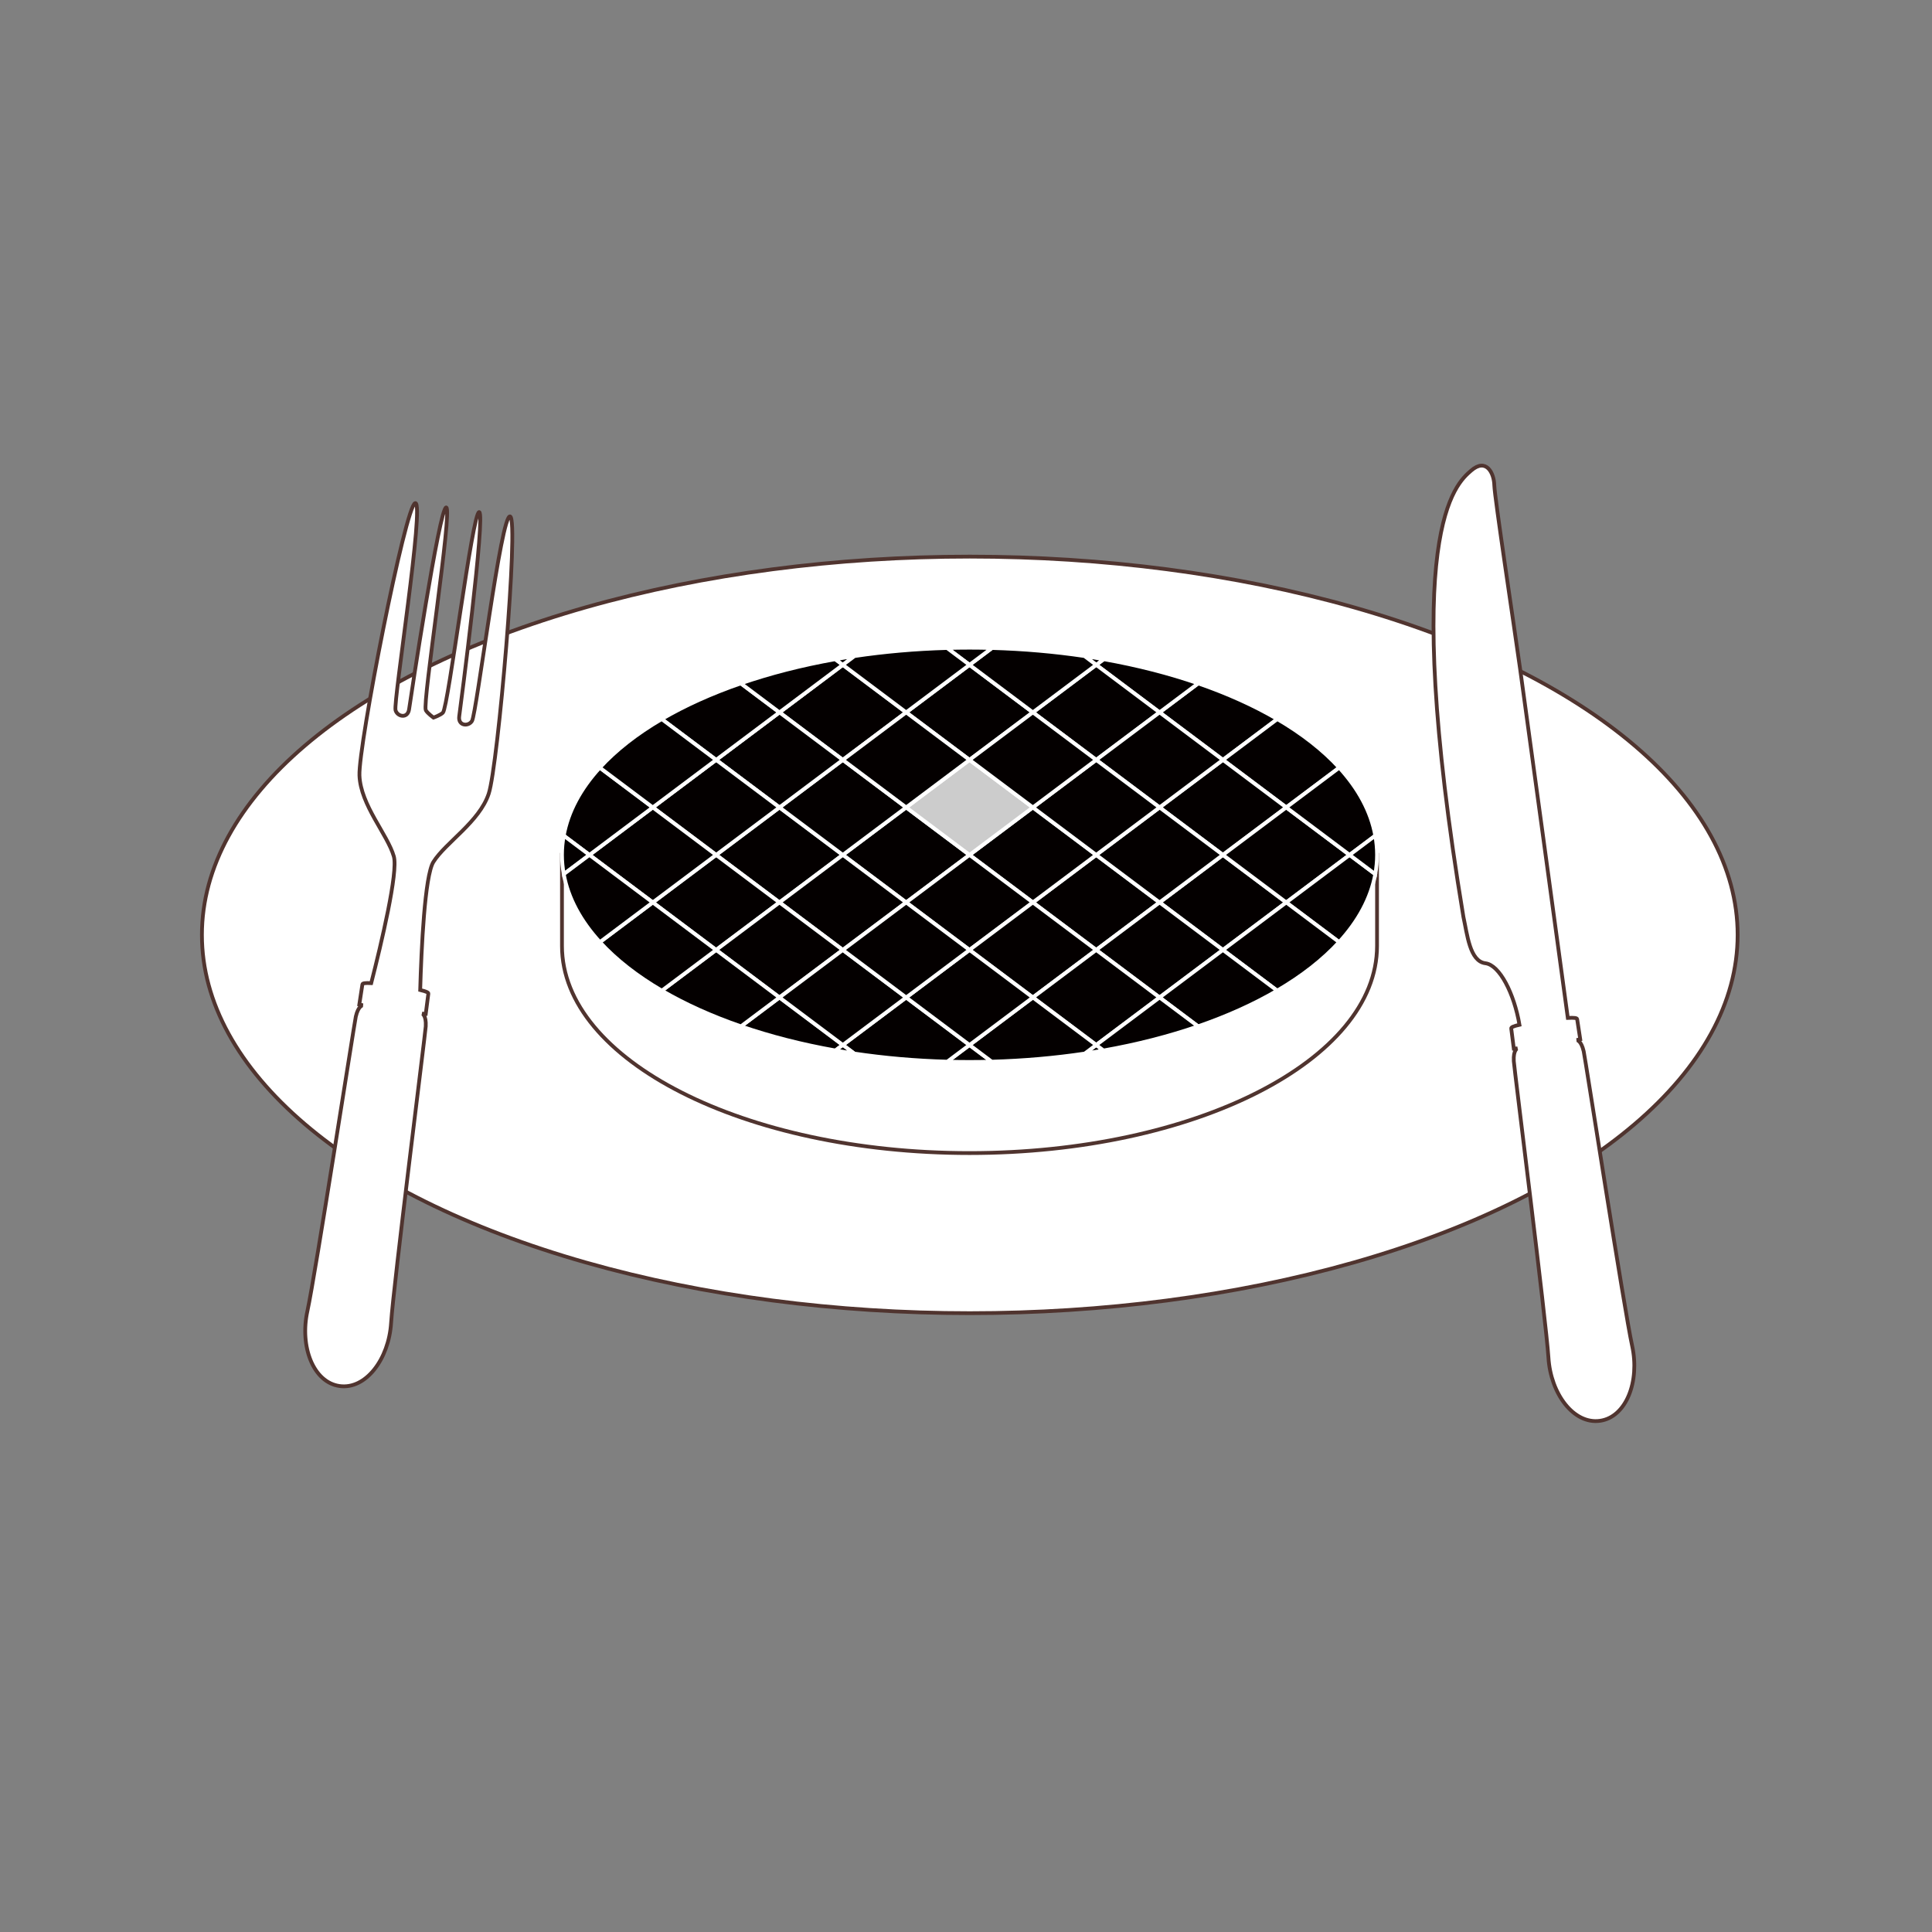 <?xml version="1.0" encoding="iso-8859-1"?>
<!-- Generator: Adobe Illustrator 23.0.6, SVG Export Plug-In . SVG Version: 6.00 Build 0)  -->
<svg version="1.1" id="&#x30EC;&#x30A4;&#x30E4;&#x30FC;_1"
	 xmlns="http://www.w3.org/2000/svg" xmlns:xlink="http://www.w3.org/1999/xlink" x="0px" y="0px" viewBox="0 0 512 512"
	 style="enable-background:new 0 0 512 512;" xml:space="preserve">
<rect x="0" y="0" width="512" height="512" fill="#808080" stroke="none"/>
<g>
	<g id="&#x8089;">
		<ellipse id="&#x304A;&#x76BF;_1_" style="fill:#FFFFFF;stroke:#50342F;" cx="257" cy="247.756" rx="203.489" ry="100.248"/>
		<path style="fill:#FFFFFF;stroke:#50342F;" d="M353.943,226.538c-17.577-18.212-54.411-30.751-97.013-30.751
			s-79.436,12.539-97.013,30.751H148.93v24.144c0,30.318,48.353,54.895,108,54.895s108-24.577,108-54.895v-24.144H353.943z"/>
		<g>
			<polygon style="fill:#040000;stroke:#FFFFFF;" points="273.718,239.154 290.506,251.746 307.294,239.154 290.506,226.561 			"/>
			<polygon style="fill:#040000;stroke:#FFFFFF;" points="206.566,213.969 189.778,226.561 206.566,239.154 223.354,226.561 			"/>
			<polygon style="fill:#040000;stroke:#FFFFFF;" points="240.142,213.969 223.354,226.561 240.142,239.154 256.93,226.561 			"/>
			<polygon style="fill:#040000;stroke:#FFFFFF;" points="273.718,213.969 256.93,226.561 273.718,239.154 290.506,226.561 			"/>
			<polygon style="fill:#040000;stroke:#FFFFFF;" points="172.99,239.154 189.778,251.746 206.566,239.154 189.778,226.561 			"/>
			<polygon style="fill:#040000;stroke:#FFFFFF;" points="206.566,239.154 223.354,251.746 240.142,239.154 223.354,226.561 			"/>
			<path style="fill:#040000;stroke:#FFFFFF;" d="M324.082,201.377l14.42-10.816c-6.142-3.595-13.19-6.779-20.961-9.462
				l-10.248,7.686L324.082,201.377z"/>
			<path style="fill:#040000;stroke:#FFFFFF;" d="M307.294,188.785l10.248-7.686c-7.694-2.657-16.099-4.819-25.038-6.404
				l-1.997,1.498L307.294,188.785z"/>
			<path style="fill:#040000;stroke:#FFFFFF;" d="M340.87,213.969l14.048-10.537c-4.285-4.687-9.827-9.016-16.415-12.872
				l-14.42,10.816L340.87,213.969z"/>
			<polygon style="fill:#040000;stroke:#FFFFFF;" points="307.294,213.969 324.082,226.561 340.87,213.969 324.082,201.377 			"/>
			<polygon style="fill:#040000;stroke:#FFFFFF;" points="307.294,239.154 324.082,251.746 340.87,239.154 324.082,226.561 			"/>
			<polygon style="fill:#040000;stroke:#FFFFFF;" points="307.294,213.969 290.506,226.561 307.294,239.154 324.082,226.561 			"/>
			<polygon style="fill:#040000;stroke:#FFFFFF;" points="340.87,239.154 357.657,226.561 340.87,213.969 324.082,226.561 			"/>
			<polygon style="fill:#040000;stroke:#FFFFFF;" points="240.142,239.154 256.93,251.746 273.718,239.154 256.93,226.561 			"/>
			<path style="fill:#040000;stroke:#FFFFFF;" d="M292.503,174.695c-1.683-0.298-3.385-0.576-5.104-0.833l3.107,2.331
				L292.503,174.695z"/>
			<path style="fill:#040000;stroke:#FFFFFF;" d="M256.93,281.433c1.978,0,3.942-0.029,5.893-0.082l-5.893-4.42l-5.893,4.42
				C252.988,281.404,254.952,281.433,256.93,281.433z"/>
			<polygon style="fill:#040000;stroke:#FFFFFF;" points="307.294,188.785 290.506,176.193 273.718,188.785 290.506,201.377 			"/>
			<polygon style="fill:#040000;stroke:#FFFFFF;" points="307.294,213.969 324.082,201.377 307.294,188.785 290.506,201.377 			"/>
			<polygon style="fill:#040000;stroke:#FFFFFF;" points="273.718,213.969 290.506,226.561 307.294,213.969 290.506,201.377 			"/>
			<polygon style="fill:#040000;stroke:#FFFFFF;" points="206.566,213.969 223.354,226.561 240.142,213.969 223.354,201.377 			"/>
			<polygon style="fill:#CCCCCC;stroke:#FFFFFF;" points="240.142,213.969 256.93,226.561 273.718,213.969 256.93,201.377 			"/>
			<polygon style="fill:#040000;stroke:#FFFFFF;" points="273.718,188.785 256.93,176.193 240.142,188.785 256.93,201.377 			"/>
			<polygon style="fill:#040000;stroke:#FFFFFF;" points="240.142,188.785 223.354,176.193 206.566,188.785 223.354,201.377 			"/>
			<polygon style="fill:#040000;stroke:#FFFFFF;" points="223.354,201.377 206.566,188.785 189.778,201.377 206.566,213.969 			"/>
			<polygon style="fill:#040000;stroke:#FFFFFF;" points="273.718,213.969 290.506,201.377 273.718,188.785 256.93,201.377 			"/>
			<polygon style="fill:#040000;stroke:#FFFFFF;" points="206.566,213.969 189.778,201.377 172.99,213.969 189.778,226.561 			"/>
			<polygon style="fill:#040000;stroke:#FFFFFF;" points="172.99,213.969 156.203,226.561 172.99,239.154 189.778,226.561 			"/>
			<polygon style="fill:#040000;stroke:#FFFFFF;" points="240.142,213.969 256.93,201.377 240.142,188.785 223.354,201.377 			"/>
			<path style="fill:#040000;stroke:#FFFFFF;" d="M340.87,239.154l14.022,10.518c5.091-5.561,8.403-11.626,9.566-18.009l-6.8-5.101
				L340.87,239.154z"/>
			<path style="fill:#040000;stroke:#FFFFFF;" d="M340.87,213.969l16.788,12.592l6.808-5.106c-1.154-6.388-4.46-12.458-9.548-18.023
				L340.87,213.969z"/>
			<path style="fill:#040000;stroke:#FFFFFF;" d="M273.718,188.785l16.788-12.592l-3.107-2.331
				c-7.839-1.17-16.046-1.901-24.515-2.135l-5.953,4.465L273.718,188.785z"/>
			<path style="fill:#040000;stroke:#FFFFFF;" d="M364.458,231.662c0.307-1.687,0.472-3.396,0.472-5.124
				c0-1.714-0.163-3.409-0.465-5.083l-6.808,5.106L364.458,231.662z"/>
			<path style="fill:#040000;stroke:#FFFFFF;" d="M324.082,251.746l14.385,10.79c6.591-3.854,12.136-8.18,16.425-12.864
				l-14.022-10.518L324.082,251.746z"/>
			<polygon style="fill:#040000;stroke:#FFFFFF;" points="307.294,239.154 290.506,251.746 307.294,264.338 324.082,251.746 			"/>
			<polygon style="fill:#040000;stroke:#FFFFFF;" points="273.718,239.154 256.93,251.746 273.718,264.338 290.506,251.746 			"/>
			<polygon style="fill:#040000;stroke:#FFFFFF;" points="273.718,264.338 290.506,276.93 307.294,264.338 290.506,251.746 			"/>
			<path style="fill:#040000;stroke:#FFFFFF;" d="M307.294,264.338l10.205,7.654c7.773-2.681,14.823-5.864,20.968-9.457
				l-14.385-10.79L307.294,264.338z"/>
			<path style="fill:#040000;stroke:#FFFFFF;" d="M287.477,279.202c1.676-0.251,3.334-0.521,4.975-0.812l-1.947-1.46
				L287.477,279.202z"/>
			<path style="fill:#040000;stroke:#FFFFFF;" d="M307.294,264.338l-16.788,12.592l1.947,1.46c8.941-1.582,17.35-3.743,25.046-6.398
				L307.294,264.338z"/>
			<path style="fill:#040000;stroke:#FFFFFF;" d="M273.718,264.338L256.93,276.93l5.893,4.42c8.518-0.233,16.772-0.969,24.654-2.149
				l3.029-2.272L273.718,264.338z"/>
			<path style="fill:#040000;stroke:#FFFFFF;" d="M256.93,276.93l-16.788-12.592l-16.788,12.592l3.029,2.272
				c7.882,1.179,16.136,1.916,24.654,2.149L256.93,276.93z"/>
			<path style="fill:#040000;stroke:#FFFFFF;" d="M206.566,264.338l-10.205,7.654c7.697,2.655,16.105,4.815,25.046,6.398l1.947-1.46
				L206.566,264.338z"/>
			<path style="fill:#040000;stroke:#FFFFFF;" d="M221.408,278.39c1.641,0.29,3.3,0.561,4.975,0.812l-3.029-2.272L221.408,278.39z"
				/>
			<polygon style="fill:#040000;stroke:#FFFFFF;" points="240.142,264.338 256.93,276.93 273.718,264.338 256.93,251.746 			"/>
			<path style="fill:#040000;stroke:#FFFFFF;" d="M206.566,188.785l-10.248-7.686c-7.771,2.683-14.819,5.867-20.961,9.462
				l14.42,10.816L206.566,188.785z"/>
			<path style="fill:#040000;stroke:#FFFFFF;" d="M172.99,213.969l-14.048-10.537c-5.088,5.565-8.394,11.635-9.548,18.023
				l6.808,5.106L172.99,213.969z"/>
			<path style="fill:#040000;stroke:#FFFFFF;" d="M223.354,176.193l-1.997-1.498c-8.939,1.585-17.344,3.747-25.038,6.404
				l10.248,7.686L223.354,176.193z"/>
			<path style="fill:#040000;stroke:#FFFFFF;" d="M189.778,201.377l-14.42-10.816c-6.588,3.856-12.131,8.185-16.415,12.872
				l14.048,10.537L189.778,201.377z"/>
			<path style="fill:#040000;stroke:#FFFFFF;" d="M226.461,173.862c-1.72,0.257-3.422,0.534-5.105,0.833l1.997,1.498
				L226.461,173.862z"/>
			<path style="fill:#040000;stroke:#FFFFFF;" d="M262.883,171.727c-1.971-0.054-3.955-0.084-5.953-0.084
				c-1.998,0-3.982,0.03-5.953,0.084l5.953,4.465L262.883,171.727z"/>
			<path style="fill:#040000;stroke:#FFFFFF;" d="M240.142,188.785l16.788-12.592l-5.953-4.465
				c-8.469,0.234-16.676,0.965-24.515,2.135l-3.107,2.331L240.142,188.785z"/>
			<path style="fill:#040000;stroke:#FFFFFF;" d="M149.395,221.455c-0.302,1.674-0.465,3.369-0.465,5.083
				c0,1.728,0.165,3.437,0.472,5.124l6.8-5.101L149.395,221.455z"/>
			<polygon style="fill:#040000;stroke:#FFFFFF;" points="206.566,239.154 189.778,251.746 206.566,264.338 223.354,251.746 			"/>
			<path style="fill:#040000;stroke:#FFFFFF;" d="M175.394,262.535c6.145,3.593,13.194,6.776,20.968,9.457l10.205-7.654
				l-16.788-12.592L175.394,262.535z"/>
			<polygon style="fill:#040000;stroke:#FFFFFF;" points="206.566,264.338 223.354,276.93 240.142,264.338 223.354,251.746 			"/>
			<polygon style="fill:#040000;stroke:#FFFFFF;" points="240.142,239.154 223.354,251.746 240.142,264.338 256.93,251.746 			"/>
			<path style="fill:#040000;stroke:#FFFFFF;" d="M172.99,239.154l-14.022,10.518c4.289,4.684,9.834,9.011,16.425,12.864
				l14.385-10.79L172.99,239.154z"/>
			<path style="fill:#040000;stroke:#FFFFFF;" d="M156.203,226.561l-6.8,5.101c1.163,6.383,4.475,12.449,9.566,18.009l14.022-10.518
				L156.203,226.561z"/>
		</g>
	</g>
	<path id="&#x30CA;&#x30A4;&#x30D5;" style="fill:#FFFFFF;stroke:#50342F;" d="M389.858,124.721c3.991-3.472,6.066,0.6,6.147,3.868
		c0.091,3.267,5.018,35.705,6.825,48.563c1.596,11.355,10.586,77.374,12.656,92.604c1.739-0.085,2.43,0.017,2.473,0.319
		c0.077,0.546,0.821,5.344,0.821,5.344l-0.947,0.202c0,0,1.191,0.047,1.862,2.983c0.413,1.803,10.773,68.65,12.842,78.063
		c2.069,9.413-1.566,18.881-8.525,19.859c-6.949,0.977-13.063-7.121-13.658-16.741c-0.606-9.618-9.082-76.73-9.182-78.577
		c-0.164-3.007,0.968-3.38,0.968-3.38l-0.966,0.066c0,0-0.607-4.817-0.684-5.363c-0.041-0.293,0.565-0.582,2.184-0.959
		c-1.417-8.315-5.262-15.841-9.018-16.298c-4.181-0.507-4.814-7.699-5.837-12.287C370.809,140.506,385.868,128.193,389.858,124.721z
		"/>
	<path id="&#x30D5;&#x30A9;&#x30FC;&#x30AF;" style="fill:#FFFFFF;stroke:#50342F;" d="M129.515,210.338
		c2.476-7.49,8.035-72.398,5.688-73.475c-2.347-1.076-8.905,52.173-10.114,54.192c-0.924,1.547-3.751,1.339-3.39-1.228
		c0.359-2.557,7.044-53.872,5.287-54.119c-1.747-0.246-8.184,51.652-9.598,53.14c-0.63,0.663-2.505,1.325-2.505,1.325
		s-1.62-1.154-2.043-1.964c-0.949-1.82,7.158-53.483,5.411-53.728c-1.747-0.246-9.476,50.923-9.835,53.48
		c-0.361,2.567-3.126,1.989-3.597,0.246c-0.606-2.275,7.767-55.268,5.225-54.879c-2.553,0.388-15.1,64.314-14.784,72.196
		c0.316,7.877,7.432,15.599,9.11,21.429c1.187,4.163-3.312,23.072-5.994,33.587c-1.631-0.08-2.293,0.031-2.334,0.324
		c-0.077,0.546-0.821,5.344-0.821,5.344l0.947,0.202c0,0-1.2,0.045-1.872,2.981c-0.403,1.805-10.763,68.651-12.833,78.064
		c-2.069,9.413,1.567,18.881,8.525,19.859c6.949,0.977,13.053-7.122,13.658-16.741c0.605-9.618,9.072-76.731,9.182-78.577
		c0.164-3.007-0.968-3.38-0.968-3.38l0.966,0.066c0,0,0.617-4.815,0.694-5.361c0.041-0.293-0.575-0.584-2.165-0.956
		c0.31-10.849,1.198-30.265,3.496-33.938C118.071,223.284,127.04,217.822,129.515,210.338z"/>
</g>
</svg>
